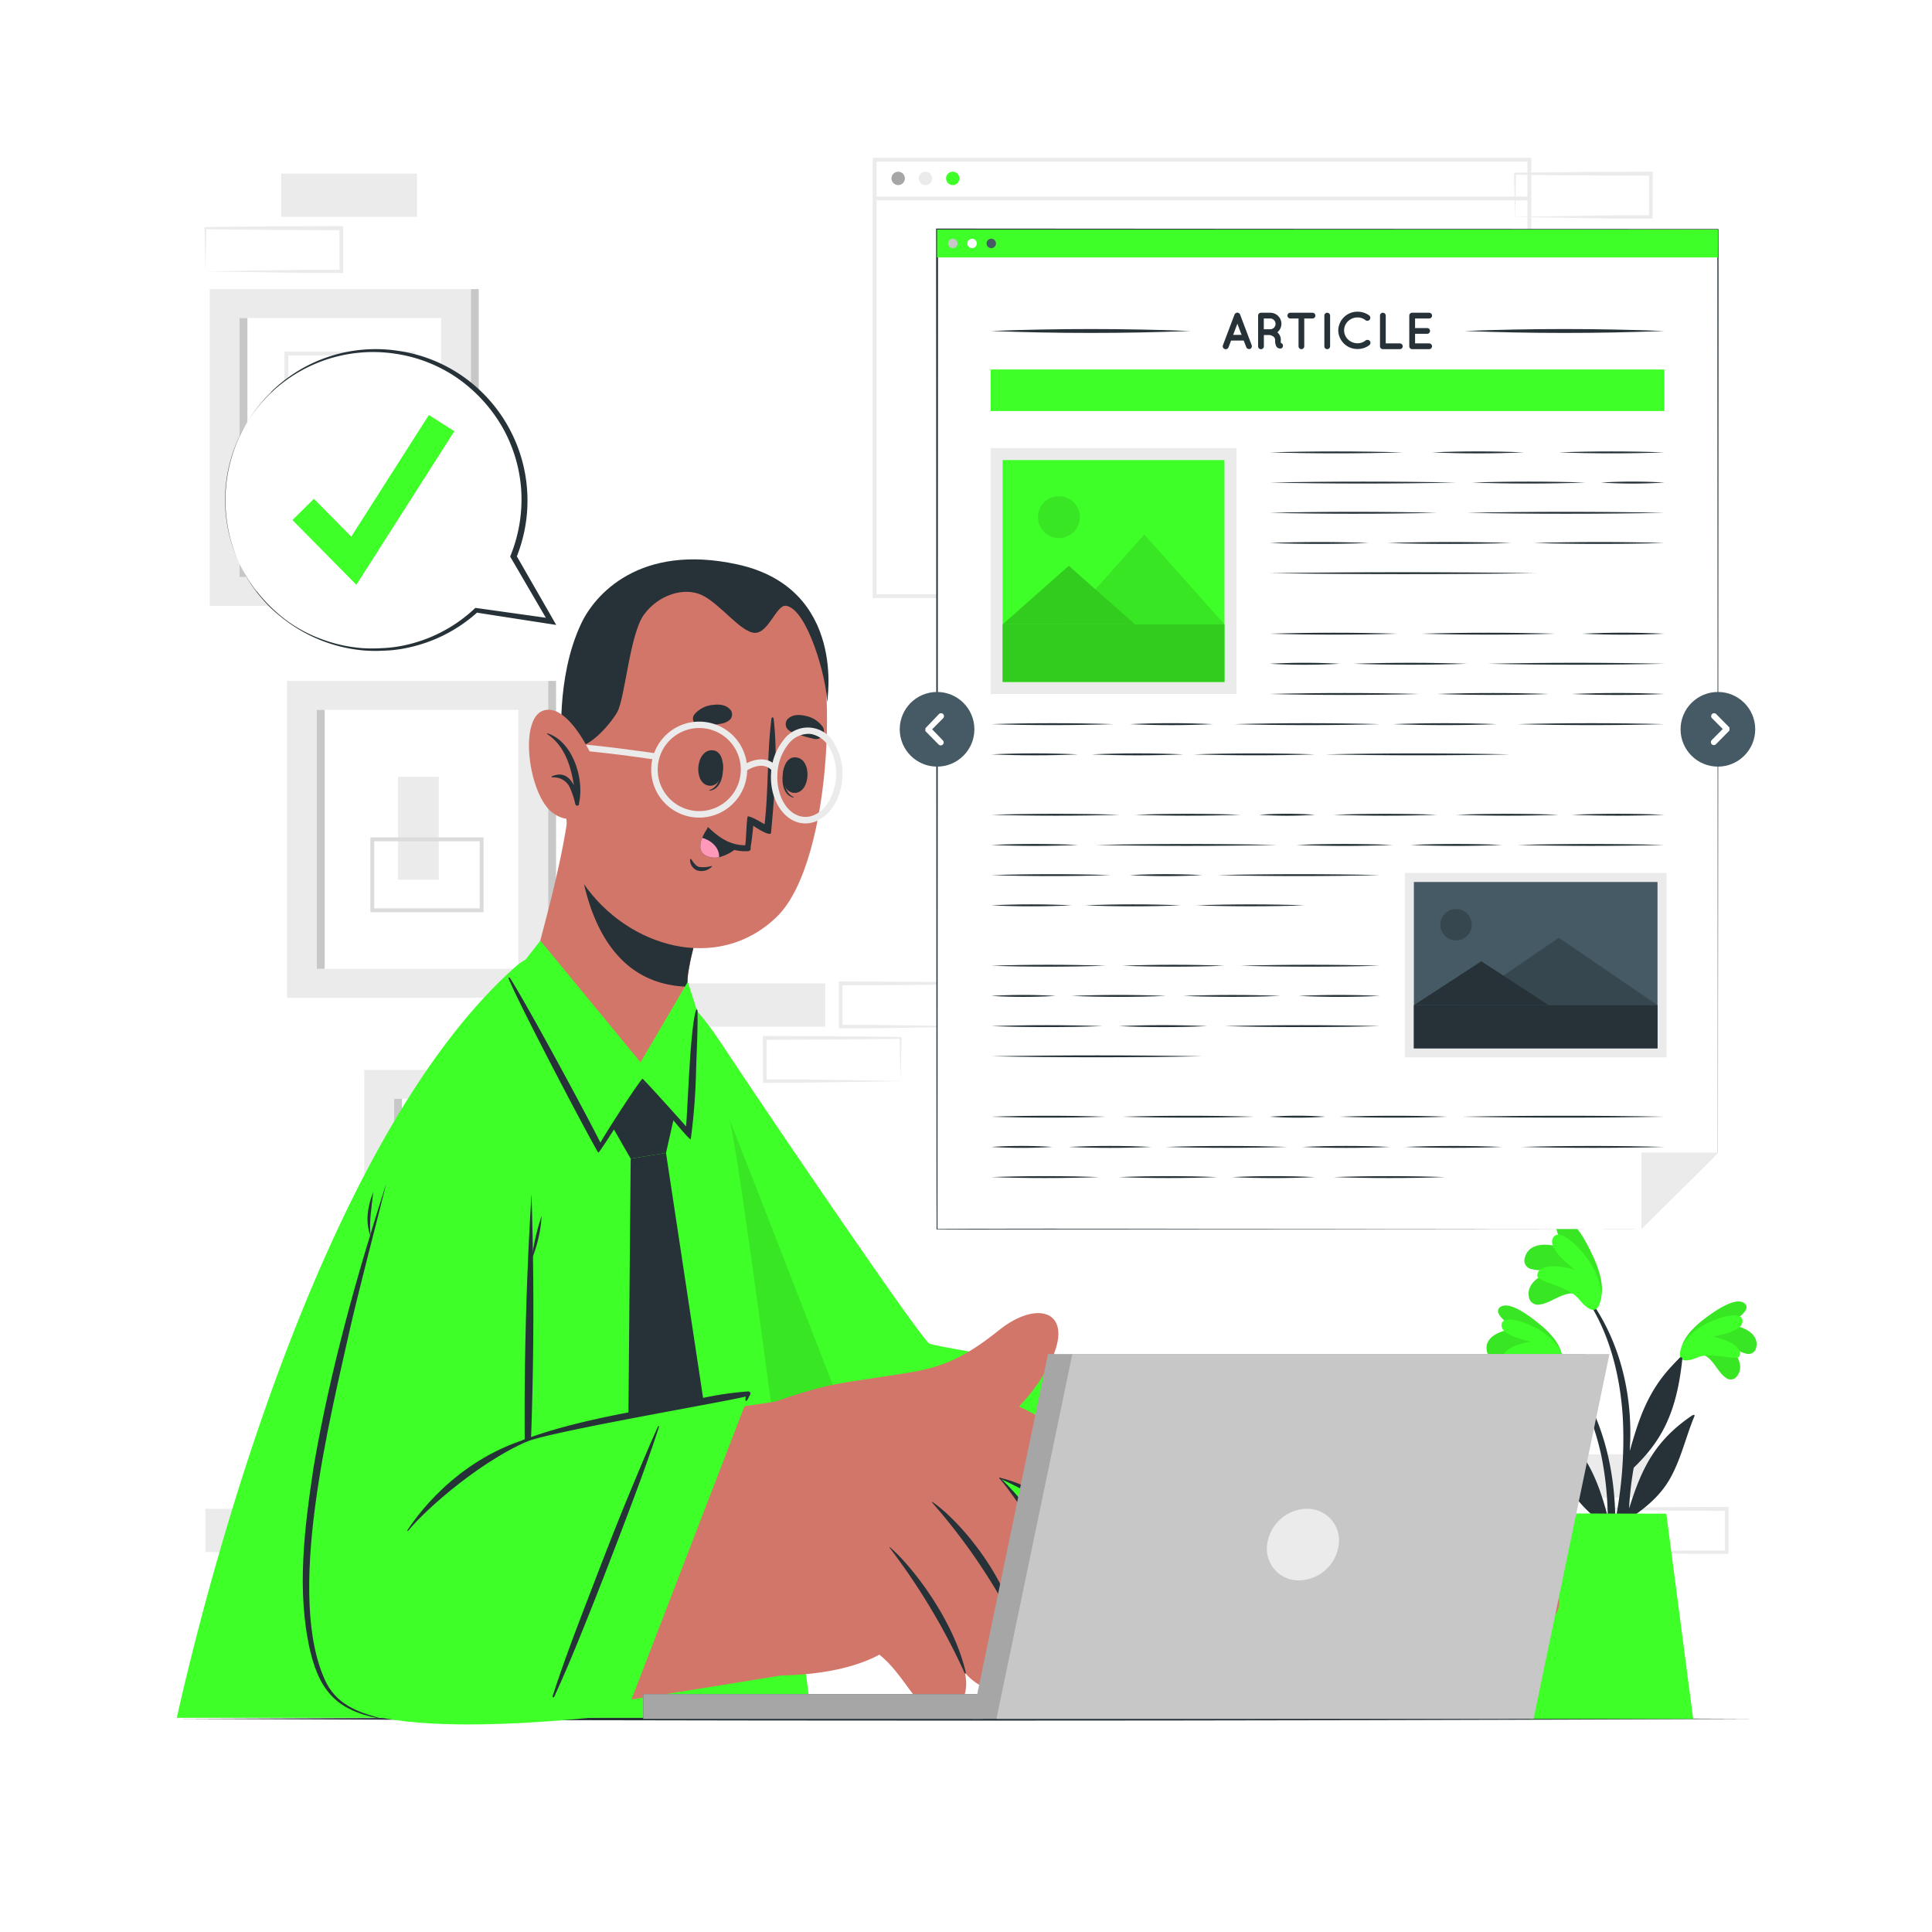<svg class="animated" id="freepik_stories-online-article" xmlns="http://www.w3.org/2000/svg" viewBox="0 0 500 500" version="1.1" xmlns:xlink="http://www.w3.org/1999/xlink" xmlns:svgjs="http://svgjs.com/svgjs"><style>svg#freepik_stories-online-article:not(.animated) .animable {opacity: 0;}svg#freepik_stories-online-article.animated #freepik--Article--inject-62 {animation: 1.6s 1 forwards cubic-bezier(.36,-0.01,.5,1.38) slideUp;animation-delay: 0s;}svg#freepik_stories-online-article.animated #freepik--Character--inject-62 {animation: 1.6s 1 forwards ease-in slideDown;animation-delay: 0s;}svg#freepik_stories-online-article.animated #freepik--speech-bubble--inject-62 {animation: 3s Infinite  linear heartbeat;animation-delay: 0s;}            @keyframes slideUp {                0% {                    opacity: 0;                    transform: translateY(30px);                }                100% {                    opacity: 1;                    transform: inherit;                }            }                    @keyframes slideDown {                0% {                    opacity: 0;                    transform: translateY(-30px);                }                100% {                    opacity: 1;                    transform: translateY(0);                }            }                    @keyframes heartbeat {                0% {                    transform: scale(1);                }                10% {                    transform: scale(1.1);                }                30% {                    transform: scale(1);                }                40% {                    transform: scale(1);                }                50% {                    transform: scale(1.1);                }                60% {                    transform: scale(1);                }                100% {                    transform: scale(1);                }            }        </style><g id="freepik--background-complete--inject-62" class="animable" style="transform-origin: 250.135px 221.485px;"><g id="elc7o2733fbqi"><rect x="392.07" y="376.37" width="35.16" height="11.19" style="fill: rgb(235, 235, 235); transform-origin: 409.65px 381.965px; transform: rotate(180deg);" class="animable"></rect></g><rect x="335.65" y="142.86" width="35.16" height="11.19" style="fill: rgb(235, 235, 235); transform-origin: 353.23px 148.455px;" id="elx8uwfa2pd5i" class="animable"></rect><path d="M411.68,401.67c5.84-.09,20.81-.34,26.45-.41l8.71,0-.46.45,0-11.19.5.5c-5.84,0-20.73-.07-26.37-.15l-8.79-.11.24-.24-.24,11.19Zm0,0-.23-11.19v-.23h.24c4.39-.06,13.2-.16,17.58-.2l17.58-.07h.5v.5l0,11.19v.46h-.45l-8.87,0c-5.6-.06-20.5-.32-26.29-.42Z" style="fill: rgb(235, 235, 235); transform-origin: 429.4px 396.055px;" id="ellklhlnvjy7" class="animable"></path><path d="M252.69,265.69c-5.85.1-20.62.35-26.29.41l-8.86,0h-.46v-.46l0-11.19V254h.51l17.57.07c4.38,0,13.21.13,17.58.19h.25v.23l-.24,11.19Zm0,0-.23-11.19.23.24c-4.38.06-13.19.16-17.58.19l-17.57.07.49-.5,0,11.19-.45-.45,8.71,0c5.57.06,20.68.31,26.44.41Z" style="fill: rgb(235, 235, 235); transform-origin: 235.035px 260.05px;" id="elnuybj1f2v78" class="animable"></path><path d="M233.08,279.8c-5.86.1-20.63.35-26.29.41l-8.87.05h-.45v-.46l-.05-11.19v-.5h.5l17.58.07c4.38,0,13.2.13,17.58.19h.24v.23l-.24,11.19Zm0,0-.24-11.19.24.24c-4.38.06-13.19.15-17.58.19l-17.58.07.5-.5,0,11.19-.46-.45,8.71,0c5.58.06,20.69.31,26.45.41Z" style="fill: rgb(235, 235, 235); transform-origin: 215.37px 274.185px;" id="elhojzxjjx12v" class="animable"></path><rect x="178.39" y="254.5" width="35.16" height="11.19" style="fill: rgb(235, 235, 235); transform-origin: 195.97px 260.095px;" id="elc5ozowpzzbg" class="animable"></rect><g id="el3b21h4gbw2c"><rect x="53.16" y="390.48" width="35.16" height="11.19" style="fill: rgb(235, 235, 235); transform-origin: 70.74px 396.075px; transform: rotate(180deg);" class="animable"></rect></g><g id="elkkip04ifdn"><rect x="72.77" y="44.93" width="35.16" height="11.19" style="fill: rgb(235, 235, 235); transform-origin: 90.35px 50.525px; transform: rotate(180deg);" class="animable"></rect></g><path d="M53.16,70.23c5.84-.1,20.81-.35,26.45-.41l8.71,0-.46.45,0-11.19.5.5c-5.84,0-20.73-.07-26.37-.15l-8.79-.11L53.4,59l-.24,11.19Zm0,0L52.92,59v-.23h.24c4.39-.06,13.19-.16,17.58-.2l17.58-.07h.5V59l0,11.19v.46h-.45l-8.87,0c-5.6-.07-20.51-.32-26.29-.42Z" style="fill: rgb(235, 235, 235); transform-origin: 70.87px 64.575px;" id="elaxtttrdpw78" class="animable"></path><path d="M392.07,56.12c5.84-.1,20.81-.34,26.45-.41l8.71,0-.46.45,0-11.19.5.5-17.58-.07c-4.38,0-13.2-.13-17.58-.19l.24-.24-.24,11.19Zm0,0-.24-11.19V44.7h.24c4.39-.06,13.2-.16,17.58-.2l17.58-.07h.5v.5l-.05,11.19v.46h-.45l-8.87,0c-5.6-.07-20.5-.32-26.29-.42Z" style="fill: rgb(235, 235, 235); transform-origin: 409.78px 50.505px;" id="elhy6jv8jg86m" class="animable"></path><path d="M396.3,154.78H225.86V40.84H396.3Zm-169.44-1H395.3V41.84H226.86Z" style="fill: rgb(235, 235, 235); transform-origin: 311.08px 97.81px;" id="elsit7ba6ijd" class="animable"></path><path d="M234.18,46.17a1.73,1.73,0,1,1-1.73-1.73A1.74,1.74,0,0,1,234.18,46.17Z" style="fill: rgb(166, 166, 166); transform-origin: 232.45px 46.17px;" id="el1zjjq0q9rng" class="animable"></path><path d="M241.24,46.17a1.73,1.73,0,1,1-1.73-1.73A1.74,1.74,0,0,1,241.24,46.17Z" style="fill: rgb(235, 235, 235); transform-origin: 239.51px 46.17px;" id="elrucbyblmd2s" class="animable"></path><path d="M248.3,46.17a1.73,1.73,0,1,1-1.73-1.73A1.73,1.73,0,0,1,248.3,46.17Z" style="fill: rgb(62, 255, 39); transform-origin: 246.57px 46.17px;" id="elr36qgu2705g" class="animable"></path><rect x="226.36" y="50.86" width="169.44" height="1" style="fill: rgb(235, 235, 235); transform-origin: 311.08px 51.36px;" id="elokc1laa9w7" class="animable"></rect><rect x="54.27" y="74.83" width="67.59" height="81.99" style="fill: rgb(235, 235, 235); transform-origin: 88.065px 115.825px;" id="elc1e3y4em3fj" class="animable"></rect><rect x="62" y="82.31" width="52.15" height="67.02" style="fill: rgb(255, 255, 255); transform-origin: 88.075px 115.82px;" id="el6i5ku5p44ui" class="animable"></rect><rect x="62" y="82.31" width="2.03" height="67.02" style="fill: rgb(199, 199, 199); transform-origin: 63.015px 115.82px;" id="el1jjkvmhry8a" class="animable"></rect><rect x="121.87" y="74.83" width="2.03" height="81.99" style="fill: rgb(199, 199, 199); transform-origin: 122.885px 115.825px;" id="elarioxgcgeie" class="animable"></rect><g id="elmrdo3aolici"><rect x="89.24" y="97.81" width="12.3" height="36.63" style="fill: rgb(235, 235, 235); transform-origin: 95.39px 116.125px; transform: rotate(180deg);" class="animable"></rect></g><path d="M107.4,110H73.61v-19H107.4Zm-32.79-1H106.4v-17H74.61Z" style="fill: rgb(235, 235, 235); transform-origin: 90.505px 100.5px;" id="elv6n2mtrel6" class="animable"></path><rect x="94.27" y="276.89" width="67.59" height="81.99" style="fill: rgb(235, 235, 235); transform-origin: 128.065px 317.885px;" id="el85vftfrzv48" class="animable"></rect><rect x="102" y="284.37" width="52.15" height="67.02" style="fill: rgb(255, 255, 255); transform-origin: 128.075px 317.88px;" id="elcjy8z8t1fc" class="animable"></rect><rect x="102" y="284.37" width="2.03" height="67.02" style="fill: rgb(199, 199, 199); transform-origin: 103.015px 317.88px;" id="el02qpvwm3ucci" class="animable"></rect><rect x="161.87" y="276.89" width="2.03" height="81.99" style="fill: rgb(199, 199, 199); transform-origin: 162.885px 317.885px;" id="elpxbd133oues" class="animable"></rect><rect x="119.47" y="299.87" width="12.3" height="36.63" style="fill: rgb(235, 235, 235); transform-origin: 125.62px 318.185px;" id="elo8jtg4gowo" class="animable"></rect><path d="M147.4,312.06H113.61V293.11H147.4Zm-32.79-1H146.4V294.11H114.61Z" style="fill: rgb(235, 235, 235); transform-origin: 130.505px 302.585px;" id="elw93esknv17" class="animable"></path><rect x="74.27" y="176.23" width="67.59" height="81.99" style="fill: rgb(235, 235, 235); transform-origin: 108.065px 217.225px;" id="elwlzcdncpya" class="animable"></rect><rect x="82" y="183.71" width="52.15" height="67.02" style="fill: rgb(255, 255, 255); transform-origin: 108.075px 217.22px;" id="elfr1dquhpe4d" class="animable"></rect><rect x="82" y="183.71" width="2.03" height="67.02" style="fill: rgb(199, 199, 199); transform-origin: 83.015px 217.22px;" id="elwzisxlbpltl" class="animable"></rect><rect x="141.87" y="176.23" width="2.03" height="81.99" style="fill: rgb(199, 199, 199); transform-origin: 142.885px 217.225px;" id="eld801qks4yes" class="animable"></rect><rect x="103.02" y="201.04" width="10.53" height="26.63" style="fill: rgb(235, 235, 235); transform-origin: 108.285px 214.355px;" id="elzimt9rsp6eb" class="animable"></rect><path d="M125.15,236.08H95.85V216.72h29.3Zm-28.3-1h27.3V217.72H96.85Z" style="fill: rgb(219, 219, 219); transform-origin: 110.5px 226.4px;" id="elohis5l8anib" class="animable"></path></g><g id="freepik--Table--inject-62" class="animable" style="transform-origin: 250px 444.836px;"><path d="M45.75,444.84c130.86-.62,277.64-.62,408.5,0-130.86.61-277.64.61-408.5,0Z" style="fill: rgb(38, 50, 56); transform-origin: 250px 444.836px;" id="el9b4ivisuj3h" class="animable"></path></g><g id="freepik--Plant--inject-62" class="animable" style="transform-origin: 419.664px 380.12px;"><path d="M401.86,350.22c15.62,15.29,18.24,38.95,14.95,59.68-.09.47-.81.34-.81-.1,0-4.72.14-9.4.13-14.06-.09-.21-.16-.41-.25-.62-4.07-3-7.82-6.32-10.14-10.91-2.61-5.13-3.64-10.92-5.63-16.27-.19-.52.36-.37.72-.1,9.5,7,12.53,14.55,15.25,24.63a83.63,83.63,0,0,0-1.65-15.7c-2.05-9.56-6.12-19-13-26.14C401.19,350.36,401.59,350,401.86,350.22Z" style="fill: rgb(38, 50, 56); transform-origin: 409.065px 380.174px;" id="elos60dllkfjs" class="animable"></path><path d="M398.92,352c-2.69.09-4.37,4.39-6.46,5.64a2,2,0,0,1-3-.46c-2.08-2.9.77-6.48,3.45-8.47-1.92.78-3.5,2.17-5.57,2.56a1.93,1.93,0,0,1-2.51-1.51c-.91-3.95,4-5.7,7.44-5.79-1.65-1.14-6.37-4.25-3.86-5.79s8.08,2.92,9.89,4.39c2.66,2.15,5.82,5.37,5.94,8.74C404.43,355.25,401,352.83,398.92,352Z" style="fill: rgb(62, 255, 39); transform-origin: 394.484px 347.992px;" id="elkzxq1z9oqi" class="animable"></path><g id="elf89pa0m1jme"><path d="M398.92,352c-2.69.09-4.37,4.39-6.46,5.64a2,2,0,0,1-3-.46c-2.08-2.9.77-6.48,3.45-8.47-1.92.78-3.5,2.17-5.57,2.56a1.93,1.93,0,0,1-2.51-1.51c-.91-3.95,4-5.7,7.44-5.79-1.65-1.14-6.37-4.25-3.86-5.79s8.08,2.92,9.89,4.39c2.66,2.15,5.82,5.37,5.94,8.74C404.43,355.25,401,352.83,398.92,352Z" style="opacity: 0.1; transform-origin: 394.484px 347.992px;" class="animable"></path></g><path d="M399.7,352.66c-3.44-1.56-10,.69-10.6-.61-1.14-2.65,4.14-4.46,7-4.81-2.63-.71-7.65-1.85-7.5-4.37.19-3.09,7.71-.44,11.52,2.48,4.79,3.68,4.76,7.22,4,7.93C403,354.26,400.27,352.92,399.7,352.66Z" style="fill: rgb(62, 255, 39); transform-origin: 396.547px 347.561px;" id="ele39om1imaai" class="animable"></path><path d="M437.43,348.71c-16.19,14.68-19.71,38.23-17.21,59.06.07.47.8.37.82-.07.18-4.71.21-9.39.41-14.05l.26-.61c4.19-2.81,8.06-6,10.56-10.51,2.8-5,4.05-10.78,6.24-16,.21-.51-.34-.38-.71-.13-9.76,6.64-13.08,14.06-16.19,24a84.53,84.53,0,0,1,2.25-15.62c2.42-9.48,6.84-18.79,14-25.63A.29.29,0,0,0,437.43,348.71Z" style="fill: rgb(38, 50, 56); transform-origin: 429.024px 378.351px;" id="elnv5xzq7hscd" class="animable"></path><path d="M440.3,350.6c2.68.19,4.2,4.55,6.25,5.88a2,2,0,0,0,3-.35c2.18-2.82-.53-6.5-3.13-8.6,1.89.86,3.42,2.31,5.47,2.78a2,2,0,0,0,2.57-1.41c1.06-3.92-3.82-5.86-7.22-6.07,1.69-1.08,6.53-4,4.08-5.64s-8.19,2.6-10.05,4c-2.74,2.05-6,5.15-6.27,8.52C434.67,353.63,438.2,351.34,440.3,350.6Z" style="fill: rgb(62, 255, 39); transform-origin: 444.793px 346.911px;" id="elwfa1ofi658m" class="animable"></path><g id="elhrpdpow11t6"><path d="M440.3,350.6c2.68.19,4.2,4.55,6.25,5.88a2,2,0,0,0,3-.35c2.18-2.82-.53-6.5-3.13-8.6,1.89.86,3.42,2.31,5.47,2.78a2,2,0,0,0,2.57-1.41c1.06-3.92-3.82-5.86-7.22-6.07,1.69-1.08,6.53-4,4.08-5.64s-8.19,2.6-10.05,4c-2.74,2.05-6,5.15-6.27,8.52C434.67,353.63,438.2,351.34,440.3,350.6Z" style="opacity: 0.1; transform-origin: 444.793px 346.911px;" class="animable"></path></g><path d="M439.5,351.23c3.49-1.43,10,1.07,10.61-.21,1.24-2.6-4-4.62-6.79-5.08,2.64-.61,7.71-1.55,7.65-4.08-.07-3.09-7.69-.72-11.6,2.05-4.93,3.49-5,7-4.27,7.77C436.15,352.7,438.92,351.47,439.5,351.23Z" style="fill: rgb(62, 255, 39); transform-origin: 442.867px 346.241px;" id="elm6rbrtibiif" class="animable"></path><path d="M420.88,387.5a159.81,159.81,0,0,1-5,23.22.58.58,0,0,1-1.13-.23c1.06-7.15,3-14.18,4.06-21.33A107.91,107.91,0,0,0,420,367.25c-.68-12.06-4-24.89-11.83-34.33-.17-.22.19-.54.37-.33,15.76,18.37,13.25,40.89,13.24,42.91,2.23-7.6,4.53-16.32,13-24.06.37-.34.65-.18.59.39-1.51,14.1-5.43,21.47-13.61,29Q421.41,384.2,420.88,387.5Z" style="fill: rgb(38, 50, 56); transform-origin: 421.752px 371.823px;" id="el1ml6f66whit" class="animable"></path><path d="M408.06,335c-2.84-1.26-6.75,2.35-9.55,2.59a2.32,2.32,0,0,1-2.84-2c-.7-4,4.06-6.32,7.84-7-2.38-.14-4.73.49-7.07-.14a2.24,2.24,0,0,1-1.85-2.83c1.05-4.55,7.07-3.88,10.64-2.26-1.13-2-4.47-7.62-1.09-7.95s6.92,7.09,8.05,9.53c1.68,3.57,3.34,8.51,1.77,12.06C412.14,341.18,409.79,336.93,408.06,335Z" style="fill: rgb(62, 255, 39); transform-origin: 404.547px 327.088px;" id="elbrf19y195u" class="animable"></path><g id="eldngvmznv1bj"><path d="M408.06,335c-2.84-1.26-6.75,2.35-9.55,2.59a2.32,2.32,0,0,1-2.84-2c-.7-4,4.06-6.32,7.84-7-2.38-.14-4.73.49-7.07-.14a2.24,2.24,0,0,1-1.85-2.83c1.05-4.55,7.07-3.88,10.64-2.26-1.13-2-4.47-7.62-1.09-7.95s6.92,7.09,8.05,9.53c1.68,3.57,3.34,8.51,1.77,12.06C412.14,341.18,409.79,336.93,408.06,335Z" style="opacity: 0.1; transform-origin: 404.547px 327.088px;" class="animable"></path></g><path d="M408.53,336.11c-2.78-3.35-10.76-4.34-10.69-6,.16-3.32,6.54-2.55,9.67-1.48-2.36-2.06-7-5.76-5.57-8.3,1.75-3.11,8.21,3.43,10.69,8.37,3.13,6.23,1.31,9.89.13,10.23C411.14,339.42,409,336.67,408.53,336.11Z" style="fill: rgb(62, 255, 39); transform-origin: 406.104px 329.256px;" id="el9y7g3be7hoj" class="animable"></path><path d="M431.24,391.74l6.95,53.1H395.91c.87-4.71,8.74-53.16,8.74-53.16Z" style="fill: rgb(62, 255, 39); transform-origin: 417.05px 418.26px;" id="eltzoh6s1yl4d" class="animable"></path></g><g id="freepik--Article--inject-62" class="animable" style="transform-origin: 343.55px 188.675px;"><polygon points="424.8 318.08 242.51 318.08 242.51 59.41 444.59 59.41 444.59 298.27 424.8 318.08" style="fill: rgb(255, 255, 255); transform-origin: 343.55px 188.745px;" id="elidm03xo4rl" class="animable"></polygon><path d="M424.8,318.08c-.09,0-182.31.08-182.4.11s-.09-258.73-.14-258.78v-.25h.25c.1,0,202.12.14,202.22.11s-.18,239-.13,239-19.8,19.8-19.8,19.81Zm0,0,19.77-19.81-.12-238.86c.88.3-202.13.18-201.94.25l.25-.25-.14,258.67c-.68-.26,182.33.07,182.18,0Z" style="fill: rgb(38, 50, 56); transform-origin: 343.506px 188.675px;" id="elhniue91p6h8" class="animable"></path><rect x="242.51" y="59.41" width="202.08" height="7.21" style="fill: rgb(62, 255, 39); transform-origin: 343.55px 63.015px;" id="elikn3gvadyj" class="animable"></rect><path d="M247.81,63a1.22,1.22,0,1,1-1.22-1.22A1.22,1.22,0,0,1,247.81,63Z" style="fill: rgb(199, 199, 199); transform-origin: 246.59px 63px;" id="elf4ljda1hxi" class="animable"></path><path d="M252.78,63a1.22,1.22,0,1,1-1.22-1.22A1.21,1.21,0,0,1,252.78,63Z" style="fill: rgb(255, 255, 255); transform-origin: 251.56px 63px;" id="elthqwmuw05dn" class="animable"></path><path d="M257.76,63a1.22,1.22,0,1,1-1.22-1.22A1.22,1.22,0,0,1,257.76,63Z" style="fill: rgb(69, 90, 100); transform-origin: 256.54px 63px;" id="elhgzlkd2hudg" class="animable"></path><path d="M321.87,88.14H318.6l-.66,1.75a.78.78,0,0,1-1,.43.76.76,0,0,1-.44-1l3-7.93a.78.78,0,0,1,.72-.47.75.75,0,0,1,.71.47l3,7.93a.77.77,0,0,1-.45,1,.62.62,0,0,1-.25,0,.72.72,0,0,1-.69-.47Zm-.55-1.48-1.09-2.89-1.09,2.89Z" style="fill: rgb(38, 50, 56); transform-origin: 320.213px 85.646px;" id="el0fyhv2heqvn6" class="animable"></path><path d="M332,89.25a.75.75,0,0,1-.47.94,1.34,1.34,0,0,1-.3,0h0a1,1,0,0,1-.53-.15,1.39,1.39,0,0,1-.43-.47A3.62,3.62,0,0,1,330,88a1.1,1.1,0,0,0-.16-.57,1.21,1.21,0,0,0-.41-.4,2.86,2.86,0,0,0-.75-.32h-1.59v2.92a.74.74,0,0,1-.75.74.73.73,0,0,1-.74-.74V81.68a.73.73,0,0,1,.74-.74h2.41a2.88,2.88,0,0,1,2.88,2.89A2.84,2.84,0,0,1,330.56,86a2.25,2.25,0,0,1,.47.5,2.55,2.55,0,0,1,.45,1.45,3,3,0,0,0,0,.8A.74.74,0,0,1,332,89.25Zm-1.89-5.42a1.38,1.38,0,0,0-1.38-1.4h-1.66v2.78h1.66A1.38,1.38,0,0,0,330.11,83.83Z" style="fill: rgb(38, 50, 56); transform-origin: 328.818px 85.655px;" id="el7bhasn69d6n" class="animable"></path><path d="M339.68,82.43h-2.14v7.19a.74.74,0,1,1-1.48,0V82.43h-2.13a.75.75,0,0,1-.74-.75.73.73,0,0,1,.74-.74h5.75a.74.74,0,0,1,.74.74A.76.76,0,0,1,339.68,82.43Z" style="fill: rgb(38, 50, 56); transform-origin: 336.805px 85.65px;" id="elbpohns035z" class="animable"></path><path d="M342.74,81.68a.73.73,0,0,1,.74-.74.75.75,0,0,1,.75.74v7.94a.75.75,0,0,1-.75.74.73.73,0,0,1-.74-.74Z" style="fill: rgb(38, 50, 56); transform-origin: 343.485px 85.65px;" id="elqs154eej1zs" class="animable"></path><path d="M346.34,85.52a4.93,4.93,0,0,1,4.94-4.85,5,5,0,0,1,3.11,1,.78.78,0,0,1-.95,1.23,3.32,3.32,0,0,0-2.16-.75,3.6,3.6,0,0,0-2.43,1,3.35,3.35,0,0,0-1,2.35,3.29,3.29,0,0,0,1,2.34,3.6,3.6,0,0,0,2.43,1,3.39,3.39,0,0,0,2.16-.74.81.81,0,0,1,1.08.15.79.79,0,0,1-.13,1.07,5,5,0,0,1-3.11,1A4.91,4.91,0,0,1,346.34,85.52Z" style="fill: rgb(38, 50, 56); transform-origin: 350.506px 85.495px;" id="ell4h9o67ob" class="animable"></path><path d="M357.14,89.62V81.68a.74.74,0,0,1,.74-.74.75.75,0,0,1,.75.74v7.19h3.65a.76.76,0,0,1,.74.75.75.75,0,0,1-.74.74h-4.4A.73.73,0,0,1,357.14,89.62Z" style="fill: rgb(38, 50, 56); transform-origin: 360.08px 85.65px;" id="elzxhcs2svph8" class="animable"></path><path d="M364.72,89.62V81.68a.73.73,0,0,1,.74-.74h4.41a.74.74,0,0,1,.74.74.75.75,0,0,1-.74.75h-3.65V84.9h3.13a.75.75,0,0,1,.74.74.74.74,0,0,1-.74.75h-3.13v2.48h3.65a.76.76,0,0,1,.74.75.75.75,0,0,1-.74.74H365.5s0,0,0,0h0A.74.74,0,0,1,364.72,89.62Z" style="fill: rgb(38, 50, 56); transform-origin: 367.665px 85.65px;" id="elkx3tmum23j" class="animable"></path><path d="M379,85.66c17.2-.67,34.52-.67,51.71,0-17.19.67-34.51.67-51.71,0Z" style="fill: rgb(38, 50, 56); transform-origin: 404.855px 85.66px;" id="el7yq56j2vnev" class="animable"></path><path d="M256.37,85.66c17.19-.67,34.51-.67,51.71,0-17.2.67-34.52.67-51.71,0Z" style="fill: rgb(38, 50, 56); transform-origin: 282.225px 85.66px;" id="elim0x0yljswo" class="animable"></path><rect x="256.37" y="95.63" width="174.37" height="10.75" style="fill: rgb(62, 255, 39); transform-origin: 343.555px 101.005px;" id="elo4e7kpx9rpd" class="animable"></rect><path d="M403.41,117.08c8.81-.33,18.51-.33,27.32,0-8.81.33-18.51.33-27.32,0Z" style="fill: rgb(38, 50, 56); transform-origin: 417.07px 117.08px;" id="eltzozey0irzg" class="animable"></path><path d="M370.61,117.08q11.86-.51,23.74,0-11.87.51-23.74,0Z" style="fill: rgb(38, 50, 56); transform-origin: 382.48px 117.08px;" id="elvjqf23kq5qk" class="animable"></path><path d="M328.59,117.08c11.11-.33,23.33-.33,34.43,0-11.1.33-23.32.33-34.43,0Z" style="fill: rgb(38, 50, 56); transform-origin: 345.805px 117.08px;" id="el0j18v6olts7" class="animable"></path><path d="M414.33,124.89a133.94,133.94,0,0,1,16.4,0,132,132,0,0,1-16.4,0Z" style="fill: rgb(38, 50, 56); transform-origin: 422.53px 124.892px;" id="eli5maovhgin" class="animable"></path><path d="M380.89,124.89c9.5-.32,20-.33,29.45,0-9.49.33-19.95.33-29.45,0Z" style="fill: rgb(38, 50, 56); transform-origin: 395.615px 124.892px;" id="el5o6w076y7p9" class="animable"></path><path d="M328.59,124.89c15.56-.32,32.68-.33,48.24,0-15.56.33-32.68.33-48.24,0Z" style="fill: rgb(38, 50, 56); transform-origin: 352.71px 124.892px;" id="elwo3kl6o8pyo" class="animable"></path><path d="M379.66,132.71c16.48-.33,34.6-.33,51.07,0-16.47.33-34.59.33-51.07,0Z" style="fill: rgb(38, 50, 56); transform-origin: 405.195px 132.71px;" id="elodolf4623lf" class="animable"></path><path d="M328.59,132.71c14-.33,29.37-.33,43.35,0-14,.33-29.37.33-43.35,0Z" style="fill: rgb(38, 50, 56); transform-origin: 350.265px 132.71px;" id="elexikqm1jc3h" class="animable"></path><path d="M396.93,140.52c10.9-.32,22.9-.33,33.8,0-10.9.33-22.9.33-33.8,0Z" style="fill: rgb(38, 50, 56); transform-origin: 413.83px 140.522px;" id="elk1fxlzqenih" class="animable"></path><path d="M359.13,140.52c10.33-.32,21.71-.33,32,0-10.33.33-21.71.33-32,0Z" style="fill: rgb(38, 50, 56); transform-origin: 375.13px 140.522px;" id="elbu6sicxfm8d" class="animable"></path><path d="M328.59,140.52c8.28-.32,17.39-.33,25.67,0-8.28.33-17.39.33-25.67,0Z" style="fill: rgb(38, 50, 56); transform-origin: 341.425px 140.522px;" id="eltrlosr8kl0m" class="animable"></path><path d="M328.59,148.34c22.21-.33,46.64-.33,68.85,0-22.21.33-46.64.32-68.85,0Z" style="fill: rgb(38, 50, 56); transform-origin: 363.015px 148.338px;" id="elqlenpqq2sf" class="animable"></path><path d="M409.46,164q10.64-.51,21.27,0-10.64.51-21.27,0Z" style="fill: rgb(38, 50, 56); transform-origin: 420.095px 164px;" id="elt8np85rggki" class="animable"></path><path d="M367.89,164c11.15-.33,23.43-.33,34.58,0-11.15.33-23.43.32-34.58,0Z" style="fill: rgb(38, 50, 56); transform-origin: 385.18px 163.998px;" id="el22eo26hquj3" class="animable"></path><path d="M328.59,164c10.68-.33,22.42-.33,33.09,0-10.67.33-22.41.32-33.09,0Z" style="fill: rgb(38, 50, 56); transform-origin: 345.135px 163.998px;" id="elutafp8k4o5s" class="animable"></path><path d="M385.18,171.78c14.7-.33,30.86-.33,45.55,0-14.69.33-30.85.33-45.55,0Z" style="fill: rgb(38, 50, 56); transform-origin: 407.955px 171.78px;" id="elvjr70ah1eo" class="animable"></path><path d="M350.26,171.78c9.49-.33,19.92-.33,29.4,0-9.48.33-19.91.33-29.4,0Z" style="fill: rgb(38, 50, 56); transform-origin: 364.96px 171.78px;" id="elnoie95t947l" class="animable"></path><path d="M328.59,171.78a163.66,163.66,0,0,1,18.13,0,161.25,161.25,0,0,1-18.13,0Z" style="fill: rgb(38, 50, 56); transform-origin: 337.655px 171.782px;" id="ellc2twagkpge" class="animable"></path><path d="M406.8,179.6q12-.51,23.93,0-12,.51-23.93,0Z" style="fill: rgb(38, 50, 56); transform-origin: 418.765px 179.6px;" id="el6t6teume4s5" class="animable"></path><path d="M371.94,179.6c9.31-.33,19.56-.33,28.87,0-9.31.33-19.56.32-28.87,0Z" style="fill: rgb(38, 50, 56); transform-origin: 386.375px 179.598px;" id="elr70p52c3ggk" class="animable"></path><path d="M328.59,179.6c12.5-.33,26.25-.33,38.75,0-12.5.33-26.25.32-38.75,0Z" style="fill: rgb(38, 50, 56); transform-origin: 347.965px 179.598px;" id="elw8c8imti0db" class="animable"></path><path d="M392.72,187.41c12.26-.33,25.75-.33,38,0-12.26.33-25.75.33-38,0Z" style="fill: rgb(38, 50, 56); transform-origin: 411.72px 187.41px;" id="elwbi82xcn6y" class="animable"></path><path d="M360.46,187.41c8.69-.33,18.25-.33,26.94,0-8.69.33-18.25.33-26.94,0Z" style="fill: rgb(38, 50, 56); transform-origin: 373.93px 187.41px;" id="elamn8drr5l7" class="animable"></path><path d="M319.45,187.41c12.16-.33,25.53-.33,37.69,0-12.16.33-25.53.33-37.69,0Z" style="fill: rgb(38, 50, 56); transform-origin: 338.295px 187.41px;" id="elep9kebw27o9" class="animable"></path><path d="M292.4,187.41q10.75-.51,21.51,0-10.76.51-21.51,0Z" style="fill: rgb(38, 50, 56); transform-origin: 303.155px 187.41px;" id="elhndlmgay7jb" class="animable"></path><path d="M256.54,187.41c10.21-.33,21.44-.33,31.65,0-10.21.33-21.44.33-31.65,0Z" style="fill: rgb(38, 50, 56); transform-origin: 272.365px 187.41px;" id="eluhmie2lldq" class="animable"></path><path d="M343,195.23c15.41-.33,32.36-.33,47.77,0-15.41.33-32.36.32-47.77,0Z" style="fill: rgb(38, 50, 56); transform-origin: 366.885px 195.228px;" id="elr65ho6lifs" class="animable"></path><path d="M308.92,195.23c10.12-.33,21.25-.33,31.37,0-10.12.33-21.25.32-31.37,0Z" style="fill: rgb(38, 50, 56); transform-origin: 324.605px 195.228px;" id="elijesozks5r" class="animable"></path><path d="M282.54,195.23q11.85-.51,23.72,0-11.86.5-23.72,0Z" style="fill: rgb(38, 50, 56); transform-origin: 294.4px 195.228px;" id="elf92am9jgoup" class="animable"></path><path d="M256.54,195.23q11.22-.51,22.45,0-11.22.5-22.45,0Z" style="fill: rgb(38, 50, 56); transform-origin: 267.765px 195.228px;" id="elu1y4yk0t69" class="animable"></path><path d="M406.8,210.86q12-.51,23.93,0-12,.49-23.93,0Z" style="fill: rgb(38, 50, 56); transform-origin: 418.765px 210.855px;" id="elu8856er6i8e" class="animable"></path><path d="M376.83,210.86c8.57-.33,18-.33,26.58,0-8.57.33-18,.32-26.58,0Z" style="fill: rgb(38, 50, 56); transform-origin: 390.12px 210.858px;" id="el8i92pfzc4mh" class="animable"></path><path d="M345.14,210.86c8.64-.33,18.15-.33,26.8,0-8.65.33-18.16.32-26.8,0Z" style="fill: rgb(38, 50, 56); transform-origin: 358.54px 210.858px;" id="elko3ydpamksg" class="animable"></path><path d="M325.88,210.86a99,99,0,0,1,14.41,0,101.92,101.92,0,0,1-14.41,0Z" style="fill: rgb(38, 50, 56); transform-origin: 333.085px 210.856px;" id="el6sxscvncn6q" class="animable"></path><path d="M293.74,210.86c8.81-.33,18.51-.33,27.32,0-8.81.33-18.51.32-27.32,0Z" style="fill: rgb(38, 50, 56); transform-origin: 307.4px 210.858px;" id="elp40ug6cxuws" class="animable"></path><path d="M256.54,210.86c10.73-.33,22.53-.33,33.26,0-10.73.33-22.53.32-33.26,0Z" style="fill: rgb(38, 50, 56); transform-origin: 273.17px 210.858px;" id="ellsapg5fmr4l" class="animable"></path><path d="M392.72,218.67c12.26-.33,25.75-.33,38,0-12.26.33-25.75.33-38,0Z" style="fill: rgb(38, 50, 56); transform-origin: 411.72px 218.67px;" id="el3umk2odt535" class="animable"></path><path d="M365,218.67q11.9-.51,23.77,0-11.88.51-23.77,0Z" style="fill: rgb(38, 50, 56); transform-origin: 376.885px 218.67px;" id="elv2q0530emv" class="animable"></path><path d="M335.52,218.67q12.48-.51,24.94,0-12.46.51-24.94,0Z" style="fill: rgb(38, 50, 56); transform-origin: 347.99px 218.67px;" id="elkm4qv0mbgzi" class="animable"></path><path d="M283.65,218.67c15.12-.33,31.76-.33,46.88,0-15.12.33-31.76.33-46.88,0Z" style="fill: rgb(38, 50, 56); transform-origin: 307.09px 218.67px;" id="eleyworjtpf1q" class="animable"></path><path d="M256.54,218.67q11.22-.51,22.45,0-11.22.51-22.45,0Z" style="fill: rgb(38, 50, 56); transform-origin: 267.765px 218.67px;" id="eld4lty9evm8f" class="animable"></path><path d="M315.07,226.48c13.57-.32,28.5-.33,42.07,0-13.57.33-28.5.33-42.07,0Z" style="fill: rgb(38, 50, 56); transform-origin: 336.105px 226.482px;" id="elckxncqf15io" class="animable"></path><path d="M292.4,226.48a176.36,176.36,0,0,1,18.68,0,171.18,171.18,0,0,1-18.68,0Z" style="fill: rgb(38, 50, 56); transform-origin: 301.74px 226.484px;" id="elo2v4ggojnak" class="animable"></path><path d="M256.54,226.48c10-.32,21-.33,30.93,0-10,.33-21,.33-30.93,0Z" style="fill: rgb(38, 50, 56); transform-origin: 272.005px 226.482px;" id="eldoi0ezv58ir" class="animable"></path><path d="M309.58,234.3c9.06-.33,19-.33,28.08,0-9.06.33-19,.33-28.08,0Z" style="fill: rgb(38, 50, 56); transform-origin: 323.62px 234.3px;" id="elqzbdw4pb86" class="animable"></path><path d="M280.82,234.3q12.39-.51,24.77,0-12.37.51-24.77,0Z" style="fill: rgb(38, 50, 56); transform-origin: 293.205px 234.3px;" id="el9w25s5yhpsb" class="animable"></path><path d="M256.54,234.3q10.4-.51,20.79,0-10.4.51-20.79,0Z" style="fill: rgb(38, 50, 56); transform-origin: 266.935px 234.3px;" id="eltsfm8n53f28" class="animable"></path><path d="M321.06,249.93c11.63-.33,24.44-.33,36.08,0-11.64.33-24.45.33-36.08,0Z" style="fill: rgb(38, 50, 56); transform-origin: 339.1px 249.93px;" id="elm1f6dgsl5y" class="animable"></path><path d="M290.46,249.93c8.53-.33,17.91-.33,26.43,0-8.52.33-17.9.33-26.43,0Z" style="fill: rgb(38, 50, 56); transform-origin: 303.675px 249.93px;" id="elnd4r3736gac" class="animable"></path><path d="M256.54,249.93c9.55-.33,20-.33,29.6,0-9.55.33-20.05.33-29.6,0Z" style="fill: rgb(38, 50, 56); transform-origin: 271.34px 249.93px;" id="el0r3d1wptizl" class="animable"></path><path d="M336.1,257.74q10.53-.5,21,0-10.51.51-21,0Z" style="fill: rgb(38, 50, 56); transform-origin: 346.6px 257.742px;" id="elf2m33ynuit" class="animable"></path><path d="M306.26,257.74c8.09-.32,17-.33,25.11,0-8.1.33-17,.33-25.11,0Z" style="fill: rgb(38, 50, 56); transform-origin: 318.815px 257.742px;" id="elfnrxhkirzd" class="animable"></path><path d="M277.33,257.74q12.19-.5,24.41,0-12.21.51-24.41,0Z" style="fill: rgb(38, 50, 56); transform-origin: 289.535px 257.742px;" id="el47o1477q4n1" class="animable"></path><path d="M256.54,257.74a137.72,137.72,0,0,1,16.63,0,135.69,135.69,0,0,1-16.63,0Z" style="fill: rgb(38, 50, 56); transform-origin: 264.855px 257.742px;" id="el39ejai6hraa" class="animable"></path><path d="M316.89,265.56c13-.33,27.27-.33,40.25,0-13,.33-27.27.33-40.25,0Z" style="fill: rgb(38, 50, 56); transform-origin: 337.015px 265.56px;" id="elyrcqc5ggdbi" class="animable"></path><path d="M289.53,265.56q11.45-.51,22.88,0-11.43.51-22.88,0Z" style="fill: rgb(38, 50, 56); transform-origin: 300.97px 265.56px;" id="ely241ggmorbe" class="animable"></path><path d="M256.54,265.56c9.28-.33,19.49-.33,28.77,0-9.28.33-19.49.33-28.77,0Z" style="fill: rgb(38, 50, 56); transform-origin: 270.925px 265.56px;" id="elakinh3wgy8a" class="animable"></path><path d="M256.54,273.37c17.59-.32,36.94-.33,54.54,0-17.59.33-36.95.33-54.54,0Z" style="fill: rgb(38, 50, 56); transform-origin: 283.81px 273.372px;" id="el6bcemsom09g" class="animable"></path><path d="M378.42,289c16.88-.32,35.44-.33,52.31,0-16.87.33-35.43.33-52.31,0Z" style="fill: rgb(38, 50, 56); transform-origin: 404.575px 289.002px;" id="el5107eypxqvp" class="animable"></path><path d="M346.72,289c9-.32,18.89-.33,27.88,0-9,.33-18.89.33-27.88,0Z" style="fill: rgb(38, 50, 56); transform-origin: 360.66px 289.002px;" id="elytxjpwkyyb9" class="animable"></path><path d="M328.59,289A101.21,101.21,0,0,1,343,289a99.75,99.75,0,0,1-14.36,0Z" style="fill: rgb(38, 50, 56); transform-origin: 335.795px 289.001px;" id="elduj0nl35oq" class="animable"></path><path d="M290.46,289c11-.32,23.13-.33,34.14,0-11,.33-23.13.33-34.14,0Z" style="fill: rgb(38, 50, 56); transform-origin: 307.53px 289.002px;" id="ellvk57jdsr" class="animable"></path><path d="M256.54,289c9.55-.32,20-.33,29.6,0-9.55.33-20.05.33-29.6,0Z" style="fill: rgb(38, 50, 56); transform-origin: 271.34px 289.002px;" id="ely72ypshvper" class="animable"></path><path d="M393.72,296.82c11.94-.33,25.07-.33,37,0-11.94.33-25.07.32-37,0Z" style="fill: rgb(38, 50, 56); transform-origin: 412.22px 296.818px;" id="el7bi8g3sods8" class="animable"></path><path d="M363.58,296.82c8.11-.33,17-.33,25.15,0-8.11.33-17,.32-25.15,0Z" style="fill: rgb(38, 50, 56); transform-origin: 376.155px 296.818px;" id="el9v0gfl1gdsw" class="animable"></path><path d="M337,296.82q11.39-.51,22.78,0-11.4.51-22.78,0Z" style="fill: rgb(38, 50, 56); transform-origin: 348.39px 296.82px;" id="el8qigsicfwxe" class="animable"></path><path d="M301.74,296.82c10.11-.33,21.24-.33,31.34,0-10.1.33-21.23.32-31.34,0Z" style="fill: rgb(38, 50, 56); transform-origin: 317.41px 296.818px;" id="el5ghwhzojymw" class="animable"></path><path d="M276.61,296.82q10.69-.51,21.39,0-10.69.51-21.39,0Z" style="fill: rgb(38, 50, 56); transform-origin: 287.305px 296.82px;" id="elhmwnc9p73u" class="animable"></path><path d="M256.54,296.82a122.81,122.81,0,0,1,15.82,0,124.64,124.64,0,0,1-15.82,0Z" style="fill: rgb(38, 50, 56); transform-origin: 264.45px 296.818px;" id="elgcc6874dxis" class="animable"></path><path d="M345.14,304.63c9.28-.33,19.51-.33,28.79,0-9.28.33-19.51.33-28.79,0Z" style="fill: rgb(38, 50, 56); transform-origin: 359.535px 304.63px;" id="el282gudavexrh" class="animable"></path><path d="M318.81,304.63q10.74-.5,21.48,0-10.74.51-21.48,0Z" style="fill: rgb(38, 50, 56); transform-origin: 329.55px 304.633px;" id="elew7llxf1ktv" class="animable"></path><path d="M289.53,304.63c8.24-.33,17.31-.33,25.54,0-8.23.33-17.3.33-25.54,0Z" style="fill: rgb(38, 50, 56); transform-origin: 302.3px 304.63px;" id="elu3l3n9lb81b" class="animable"></path><path d="M256.54,304.63c9-.33,18.93-.33,27.94,0-9,.33-18.93.33-27.94,0Z" style="fill: rgb(38, 50, 56); transform-origin: 270.51px 304.63px;" id="elx7kbnmbb92" class="animable"></path><g id="elu2oikmogxpp"><rect x="256.37" y="115.96" width="63.64" height="63.64" style="fill: rgb(235, 235, 235); transform-origin: 288.19px 147.78px; transform: rotate(180deg);" class="animable"></rect></g><g id="elwyqcufmdpbe"><rect x="259.48" y="119.07" width="57.41" height="57.41" style="fill: rgb(62, 255, 39); transform-origin: 288.185px 147.775px; transform: rotate(180deg);" class="animable"></rect></g><g id="elkvifn2dioxq"><path d="M268.73,132.77a5.42,5.42,0,1,0,4.25-4.25A5.42,5.42,0,0,0,268.73,132.77Z" style="opacity: 0.1; transform-origin: 274.044px 133.834px;" class="animable"></path></g><g id="elxv2th0y8dva"><polygon points="275.4 161.58 316.89 161.58 296.15 138.32 275.4 161.58" style="opacity: 0.1; transform-origin: 296.145px 149.95px;" class="animable"></polygon></g><polygon points="259.48 161.58 293.74 161.58 276.61 146.43 259.48 161.58" style="fill: rgb(62, 255, 39); transform-origin: 276.61px 154.005px;" id="elr1r9apcep5r" class="animable"></polygon><g id="elml439hwlc8q"><g style="opacity: 0.2; transform-origin: 276.61px 154.005px;" class="animable"><polygon points="259.48 161.58 293.74 161.58 276.61 146.43 259.48 161.58" id="el2lnzsycfvpe" class="animable" style="transform-origin: 276.61px 154.005px;"></polygon></g></g><rect x="259.48" y="161.58" width="57.41" height="14.9" style="fill: rgb(62, 255, 39); transform-origin: 288.185px 169.03px;" id="elmtcw0jem9t" class="animable"></rect><g id="el8xstp3egwq5"><rect x="259.48" y="161.58" width="57.41" height="14.9" style="opacity: 0.2; transform-origin: 288.185px 169.03px;" class="animable"></rect></g><g id="eljssyjfx1jil"><rect x="363.58" y="225.92" width="67.73" height="47.73" style="fill: rgb(235, 235, 235); transform-origin: 397.445px 249.785px; transform: rotate(180deg);" class="animable"></rect></g><g id="elkerk964pb4r"><rect x="365.91" y="228.26" width="63.05" height="43.05" style="fill: rgb(69, 90, 100); transform-origin: 397.435px 249.785px; transform: rotate(180deg);" class="animable"></rect></g><path d="M372.85,238.53a4.06,4.06,0,1,0,3.19-3.19A4.07,4.07,0,0,0,372.85,238.53Z" style="fill: rgb(55, 71, 79); transform-origin: 376.832px 239.322px;" id="elm74ilrhpe2" class="animable"></path><polygon points="377.85 260.14 428.97 260.14 403.41 242.69 377.85 260.14" style="fill: rgb(55, 71, 79); transform-origin: 403.41px 251.415px;" id="elc5ghbcka1e" class="animable"></polygon><polygon points="365.91 260.14 400.81 260.14 383.36 248.78 365.91 260.14" style="fill: rgb(38, 50, 56); transform-origin: 383.36px 254.46px;" id="elzc9py915wvn" class="animable"></polygon><rect x="365.91" y="260.14" width="63.05" height="11.17" style="fill: rgb(38, 50, 56); transform-origin: 397.435px 265.725px;" id="elzwxssfltax" class="animable"></rect><circle cx="242.51" cy="188.74" r="9.66" style="fill: rgb(69, 90, 100); transform-origin: 242.51px 188.74px;" id="eld1nql0tjtmu" class="animable"></circle><path d="M244,191.61a.76.76,0,0,1-.53,1.3.83.83,0,0,1-.55-.22l-3.37-3.42a.09.09,0,0,1-.06-.07l0,0a.21.21,0,0,1,0-.1.09.09,0,0,1,0-.05s0-.06,0-.07,0-.05,0-.06v-.08s0,0,0-.08,0,0,0-.06v-.08s0,0,0,0,0-.06,0-.09,0,0,0,0a.6.6,0,0,1,.06-.11,0,0,0,0,1,0,0,.25.25,0,0,1,.07-.08L243,184.8a.78.78,0,0,1,1.08,0,.76.76,0,0,1,0,1.08l-2.84,2.86Z" style="fill: rgb(255, 255, 255); transform-origin: 241.895px 188.746px;" id="el906bmufxrf" class="animable"></path><circle cx="444.59" cy="188.74" r="9.66" style="fill: rgb(69, 90, 100); transform-origin: 444.59px 188.74px;" id="elmp61mixlkvs" class="animable"></circle><path d="M443.07,185.88a.76.76,0,0,1,.53-1.3.79.79,0,0,1,.55.22l3.37,3.42s.05,0,.06.07l0,0a.21.21,0,0,1,0,.1.07.07,0,0,1,0,.05s0,.06,0,.07,0,.05,0,.06v.08s0,0,0,.07,0,0,0,.06v.09s0,0,0,.05,0,.06,0,.09,0,0,0,0,0,.08-.06.1,0,0,0,0a.17.17,0,0,1-.07.08l-3.37,3.42a.78.78,0,0,1-1.08,0,.76.76,0,0,1,0-1.08l2.84-2.87Z" style="fill: rgb(255, 255, 255); transform-origin: 445.18px 188.704px;" id="el320jsxnqink" class="animable"></path><polygon points="424.8 318.08 444.61 298.27 424.8 298.27 424.8 318.08" style="fill: rgb(235, 235, 235); transform-origin: 434.705px 308.175px;" id="el6d78y7cjrlr" class="animable"></polygon></g><g id="freepik--Character--inject-62" class="animable" style="transform-origin: 224.633px 295.522px;"><path d="M159.16,277c8.89,50.11,29.47,110.68,39,120.82,12.1,12.83,90.66,35.3,94.83,36,10.34,1.57,38.24-62.78,27.26-64.94-16.72-3.27-76.68-15-80.16-18.94-3.61-4.13-27.83-38-52.57-76.19C170.49,247.32,153.64,245.89,159.16,277Z" style="fill: rgb(211, 118, 106); transform-origin: 240.429px 343.82px;" id="el7bkxw7vp24k" class="animable"></path><path d="M287.39,432.39c1.11.45,16.92,6.69,26.51,8.56,7.16,1.39,27.87,4.85,30.18-2.88,1.59-5.27-10.35-8.73-18.74-11.37-4.42-1.39-10.07-5.38-9.06-8.23,1.77-5,13.16-1.17,20.75,2.37,14.67,6.85,34.56,19.76,42.44,11.92,3-3-1.2-7.5-7.1-11.78,9.38,4.76,19.25,8.48,22.69,5.31,2-1.8,1.87-4,.46-6.44,2.82.65,5.23.25,6.76-1.68,2.61-3.28.8-7.61-2.76-11.89a3.47,3.47,0,0,0,2.46-2c5.27-9.87-27.71-33.85-38.51-35.4-31.78-4.59-64.43-.26-64.43-.26C287.7,379.52,287.36,432.38,287.39,432.39Z" style="fill: rgb(211, 118, 106); transform-origin: 345.452px 404.852px;" id="elko3cyz1vukp" class="animable"></path><path d="M330.55,399.64A52.9,52.9,0,0,1,352,405.75c8.36,4.5,14.14,10.12,21.31,15.66.18.14,0,.44-.22.3-3.42-2.64-17.47-12.42-21.07-14.61a50.51,50.51,0,0,0-21.5-7.34C330.45,399.76,330.47,399.63,330.55,399.64Z" style="fill: rgb(38, 50, 56); transform-origin: 351.93px 410.693px;" id="elp96g6tydera" class="animable"></path><path d="M335.16,385.91c8.38,1.5,17,3,24.89,6.19,8.69,3.49,15.81,9.8,22.8,15.86q6.3,5.46,12.34,11.2c.17.16,0,.46-.22.3q-10.65-9.4-21.86-18.17a66.77,66.77,0,0,0-23.27-11.9c-4.84-1.36-9.77-2.35-14.7-3.33A.08.08,0,0,1,335.16,385.91Z" style="fill: rgb(38, 50, 56); transform-origin: 365.177px 402.708px;" id="elwv3cpu8kt3n" class="animable"></path><path d="M342.85,373.58c8.09.92,15.15,1.69,22.57,5.31,9.82,4.8,19.66,13.48,23.12,16.57,3.82,3.4,7.52,6.93,11.17,10.52.15.14-.1.4-.26.26a266.18,266.18,0,0,0-26.39-21.82,52.91,52.91,0,0,0-14.34-7.59c-5.14-1.68-10.55-2.41-15.87-3.19A0,0,0,0,1,342.85,373.58Z" style="fill: rgb(38, 50, 56); transform-origin: 371.303px 389.93px;" id="eltdhhgr0q8eq" class="animable"></path><path d="M307.37,358.76l-30,80.68s-69-23.51-81.16-38-32.16-86.92-37.38-121.82,12.21-33.17,27.17-10.58,52.3,77.39,54.48,78.65S307.37,358.76,307.37,358.76Z" style="fill: rgb(62, 255, 39); transform-origin: 232.628px 346.041px;" id="elq1krds28qqq" class="animable"></path><path d="M271.3,401.65c3.39-9,6.85-18,9.9-27.12,1.74-5.19,3.5-10.38,5.19-15.58.06-.2-.27-.34-.35-.15-3.76,8.9-7.51,17.84-10.86,26.92s-6.75,18-10,27.1q-2.75,7.74-5,15.63a.1.1,0,0,0,.18.07C264.45,419.74,267.89,410.72,271.3,401.65Z" style="fill: rgb(38, 50, 56); transform-origin: 273.288px 393.635px;" id="eln9izzxepqdd" class="animable"></path><g id="el1lck1o5cici"><path d="M242.62,426.4l-3.05-1.24c-5.73-2.38-11.57-4.91-17.06-7.49-.71-.32-1.41-.65-2.09-1-1.11-.52-2.21-1.06-3.27-1.59-.54-.26-1.06-.54-1.59-.8L215,414l-1.65-.86c-2.17-1.14-4.23-2.27-6.14-3.4-.44-.25-.9-.52-1.33-.79a49.35,49.35,0,0,1-8.35-6.11c-.24-.24-.47-.47-.68-.7s-.43-.46-.62-.68c-12.11-14.45-32.17-86.92-37.39-121.82-.05-.41-.11-.81-.17-1.21a2.28,2.28,0,0,1,0-.26c-.34-2.65-.59-5.92-.75-9.45v0c-.11-17.24,8.17-19.64,17.85-11.58C198.2,312.2,232.14,403,242.62,426.4Z" style="opacity: 0.1; transform-origin: 200.269px 339.553px;" class="animable"></path></g><path d="M210,444.57H45.75c6.94-30.95,35.72-147,86.64-193.47l0,0,1.13-1c7.39-6.56,24.07-5.09,35,.32a7.78,7.78,0,0,1,2,1.71c4.36,4.82,12.28,18.24,16.68,32,0,0,0,0,0,0a73.57,73.57,0,0,1,1.95,7.25c.11.47.22,1,.33,1.67h0c.11.48.2,1,.31,1.61.14.83.29,1.74.46,2.74C194.66,324.06,205.91,411.08,210,444.57Z" style="fill: rgb(62, 255, 39); transform-origin: 127.875px 345.158px;" id="eludg3m90jg3h" class="animable"></path><polygon points="158.57 291.75 166.33 279.93 174.4 289.4 172.36 298.37 163.22 299.86 158.57 291.75" style="fill: rgb(38, 50, 56); transform-origin: 166.485px 289.895px;" id="el5kr5n78u925" class="animable"></polygon><polygon points="163.22 299.86 162.31 403.18 175.69 435.31 187.82 400.54 172.36 298.37 163.22 299.86" style="fill: rgb(38, 50, 56); transform-origin: 175.065px 366.84px;" id="elbfq05h1stde" class="animable"></polygon><path d="M113.94,278.81C88.66,333.89,71.51,425.23,87.17,439.12c17.44,15.46,50.3-49.38,48.88-52.62-1.08-2.45-.29-61.38.9-104.46S120.19,265.19,113.94,278.81Z" style="fill: rgb(211, 118, 106); transform-origin: 109.09px 349.929px;" id="elpokk0sg8hp" class="animable"></path><path d="M136.44,386.42c-.31-6.15,1.56-84.16,1.34-108.53s-9.72-28.49-24.31-.8S77.39,374.51,79.24,413.55c1.78,37.6,19.28,34.94,36.58,11A165.32,165.32,0,0,0,136.44,386.42Z" style="fill: rgb(62, 255, 39); transform-origin: 108.463px 350.079px;" id="elexbl4npx1ud" class="animable"></path><path d="M136.25,396.49q-1.41-43.74,1.3-87.49,1.42,43.74-1.3,87.49Z" style="fill: rgb(38, 50, 56); transform-origin: 136.902px 352.745px;" id="elcoq8x37fjjk" class="animable"></path><path d="M137.6,325.93a57.45,57.45,0,0,1,2.56-11.21,34.65,34.65,0,0,1-2.56,11.21Z" style="fill: rgb(38, 50, 56); transform-origin: 138.88px 320.325px;" id="elrcfkk8snp3h" class="animable"></path><path d="M91.58,439.9c14.25,9.89,44.11,4.48,112-6.52,9.39-1.53,12-72.33,1.87-71.22-12.74,1.4-61.87,9.58-65.38,10.64C110.38,381.67,81.91,433.19,91.58,439.9Z" style="fill: rgb(211, 118, 106); transform-origin: 150.794px 403.617px;" id="el4aaf8flawbv" class="animable"></path><path d="M218.19,358c19.74-3.78,25.39-1.72,40.35-13.75,9.83-7.9,19.09-5,13.86,7-8.54,19.67-33,29.89-42.48,31Z" style="fill: rgb(211, 118, 106); transform-origin: 246.05px 361.039px;" id="el8prgeudbjgm" class="animable"></path><path d="M174.84,374.87s13.22-8.64,33.86-14.75c14.27-4.22,46.35-9.95,78.85,20.34,7.71,7.18,13.6,22.89-3.25,15.73-12-5.09-18-11.93-25.53-13.62,0,0,5.13,20.87-2.37,28.31a193.84,193.84,0,0,1-21,18.05,40,40,0,0,1-3.73-3.62s-6.85,7.83-29.4,8.3Z" style="fill: rgb(211, 118, 106); transform-origin: 235.001px 395.162px;" id="elsb1fqqymjd" class="animable"></path><path d="M223,358.27c7.09,3.25,22,10.39,32.18,20.48,11.29,11.21,30,35.83,21.67,44.09-6.13,6.05-14.11-2.73-14.11-2.73s5.6,11.82-1.13,16.07c-6.13,3.88-11.9-3.28-11.9-3.28s2.16,7.75-4.46,10.35c-8,3.12-11.2-13.63-22-17.45C220.77,425,223,358.27,223,358.27Z" style="fill: rgb(211, 118, 106); transform-origin: 250.501px 400.953px;" id="elw4ybd3secwq" class="animable"></path><path d="M241.31,388.71c6.16,4.15,17.75,17.18,21.48,31.09.09.31-.11.54-.24.27a156.32,156.32,0,0,0-21.35-31.25C241.14,388.75,241.24,388.66,241.31,388.71Z" style="fill: rgb(38, 50, 56); transform-origin: 251.997px 404.442px;" id="ele47iiqrzl5" class="animable"></path><path d="M230.33,400.44c4.95,4.13,16.3,18.09,19.59,32.31.07.32-.13.54-.26.26a168,168,0,0,0-19.44-32.47C230.16,400.47,230.26,400.39,230.33,400.44Z" style="fill: rgb(38, 50, 56); transform-origin: 240.068px 416.781px;" id="el6fnyrmuuyiu" class="animable"></path><path d="M258.77,382.44c6.57,1.58,11,4.54,16.61,8.06a89.06,89.06,0,0,0,8.62,4.87c2.71,1.29,6.71,3.25,9.41.87,1.5-1.32,1.36-3.59.92-5.35a25.84,25.84,0,0,0-3.93-7.19c-.07-.09.07-.2.14-.12a37.48,37.48,0,0,1,4.23,6.37,8.66,8.66,0,0,1,.84,5c-.77,3.63-5,4.31-8,3.48a28.29,28.29,0,0,1-5.23-2.21c-1.62-.82-3.19-1.72-4.74-2.66-3.19-1.92-6.26-4-9.42-6a83.67,83.67,0,0,0-9.55-4.93C258.56,382.6,258.64,382.41,258.77,382.44Z" style="fill: rgb(38, 50, 56); transform-origin: 277.151px 390.592px;" id="el3wkvjxzqroq" class="animable"></path><path d="M273.49,404.55c-1.86-3.61-11.72-18.54-14.85-21.95a.09.09,0,0,1,.13-.13c5.3,4.53,14.06,16.83,16.15,20.81s4.49,9,4.72,13.46c.35,6.77-4.08,8.28-5.72,8.69a8.77,8.77,0,0,1-5.81-.65,17.67,17.67,0,0,1-5.47-4.64c-.08-.09,0-.22.12-.14,2.48,2.55,6.52,5,10.17,4.32a6.16,6.16,0,0,0,4.07-2.47,8,8,0,0,0,.81-5.51C277.24,412.16,275.41,408.26,273.49,404.55Z" style="fill: rgb(38, 50, 56); transform-origin: 269.137px 404.051px;" id="elgd0bf7wawy" class="animable"></path><path d="M193.82,360.94,162,443.51s-60.13,8-73.82-3.18c-9-7.36,17.86-61.13,51.31-68.78Z" style="fill: rgb(62, 255, 39); transform-origin: 140.122px 403.611px;" id="el3bv8b2q74xp" class="animable"></path><path d="M105.45,396c3.7-5.66,14.82-19.81,34.09-24.51.17,0,.27.22.1.28-14,4.89-29.95,19.27-34,24.41C105.55,396.31,105.35,396.13,105.45,396Z" style="fill: rgb(38, 50, 56); transform-origin: 122.575px 383.857px;" id="elaizzmkbs8ec" class="animable"></path><path d="M143,439c3-9.27,6.51-18.36,10-27.45s7-18.19,10.79-27.2c2.13-5.09,4.22-10.19,6.52-15.2a.13.13,0,0,1,.25.08c-3,9.25-6.47,18.37-9.93,27.47s-7,18.2-10.69,27.25c-2.06,5.11-4.22,10.19-6.52,15.2C143.34,439.37,142.9,439.24,143,439Z" style="fill: rgb(38, 50, 56); transform-origin: 156.776px 404.161px;" id="elnk3sw9el30l" class="animable"></path><path d="M193.61,360.1a85.56,85.56,0,0,0-11.25,1.59c-3.74.68-7.46,1.42-11.18,2.19-7.39,1.54-23.22,3.95-36.07,8.89-.14.05.85.47,1,.4,6-2.66,53.2-10.65,56.91-11.77a5.16,5.16,0,0,0-.11.88c0,.2.26.37.4.17.33-.48.51-1,.81-1.48A.56.56,0,0,0,193.61,360.1Z" style="fill: rgb(38, 50, 56); transform-origin: 164.656px 366.638px;" id="elmjonq18agdf" class="animable"></path><path d="M99.93,445.06c-11.71-1.91-16.91-6.21-19.69-17.93-3.55-15.6-1.41-31.79.91-47.4,4.27-25,11.11-49.4,18.83-73.49-2.73,11-6.68,25.94-9.2,36.77-5.33,24-17.23,70.49-6.28,92.61,3.22,6.1,9.17,7.84,15.43,9.44Z" style="fill: rgb(38, 50, 56); transform-origin: 89.168px 375.65px;" id="elz7zm95iprj" class="animable"></path><path d="M96.61,308.47c-.44,3.87-1.11,7.59-.7,11.48-1.46-3.66-.75-7.92.7-11.48Z" style="fill: rgb(38, 50, 56); transform-origin: 95.859px 314.21px;" id="el56ie4l74l8f" class="animable"></path><path d="M166.62,279.81c-9.76.85-23.83-15.94-28.5-28.56-.32-.87,2.15-9.13,4.67-19.31,1.51-6.18,3.05-13.1,4-19.51.19-1.32,38.79,15.69,38.79,15.69s-5.93,12.86-7.5,24.06a14.31,14.31,0,0,0-.11,2.67c0,.12,0,.27,0,.44C178,260.41,176.05,279,166.62,279.81Z" style="fill: rgb(211, 118, 106); transform-origin: 161.836px 246.099px;" id="el78085h5g4za" class="animable"></path><path d="M149.23,213c.27,11.12,3.16,38.31,24.56,41.95a24.21,24.21,0,0,0,4.15.39,1.73,1.73,0,0,0,0-.45,17.4,17.4,0,0,1,.1-2.67c1.59-11.21,7.53-24.07,7.53-24.07S157.72,215.84,149.23,213Z" style="fill: rgb(38, 50, 56); transform-origin: 167.4px 234.17px;" id="elk8yhomk6dt" class="animable"></path><path d="M152.89,162c-7.58,13-9.69,55.32-1.83,66.71,11.4,16.5,34.8,23.32,50,8.53,14.76-14.33,16.53-69.49,7.31-80.32C194.8,140.92,164.08,142.71,152.89,162Z" style="fill: rgb(211, 118, 106); transform-origin: 180.062px 195.748px;" id="el0sfvpufjz6gi" class="animable"></path><path d="M187,197.28c0-.11-.23.13-.23.25,0,2.85-.56,6.11-3.18,6.94-.08,0-.08.17,0,.16C186.78,204.33,187.43,200,187,197.28Z" style="fill: rgb(38, 50, 56); transform-origin: 185.324px 200.941px;" id="eleeqmua706k" class="animable"></path><path d="M184.6,194.19c-4.57-.55-5.34,8.62-1.11,9.14S188.43,194.66,184.6,194.19Z" style="fill: rgb(38, 50, 56); transform-origin: 183.907px 198.759px;" id="ela3ebm7vjf1e" class="animable"></path><path d="M202.91,198.71c0-.11.21.15.2.27-.33,2.83-.23,6.13,2.26,7.29.08,0,.06.18,0,.16C202.23,205.72,202.14,201.34,202.91,198.71Z" style="fill: rgb(38, 50, 56); transform-origin: 203.965px 202.558px;" id="elyld6r42bkl" class="animable"></path><path d="M205.7,196c4.6,0,4.18,9.24-.08,9.2S201.84,195.92,205.7,196Z" style="fill: rgb(38, 50, 56); transform-origin: 205.798px 200.6px;" id="el3n5m8ygel66" class="animable"></path><path d="M181.58,188.12a36.23,36.23,0,0,0,3.73-.61c1.43-.25,2.59-.3,3.69-1.35a1.94,1.94,0,0,0,.11-2.37c-1.15-1.45-3-1.58-4.71-1.35a7.08,7.08,0,0,0-4.56,2.3C178.58,186.07,179.88,188.23,181.58,188.12Z" style="fill: rgb(38, 50, 56); transform-origin: 184.399px 185.237px;" id="elvidkk6b6zsf" class="animable"></path><path d="M210.82,191.25a35.19,35.19,0,0,1-3.65-1c-1.39-.41-2.54-.59-3.51-1.75a2,2,0,0,1,.15-2.37c1.3-1.31,3.13-1.24,4.83-.82a7.13,7.13,0,0,1,4.28,2.79A2.07,2.07,0,0,1,210.82,191.25Z" style="fill: rgb(38, 50, 56); transform-origin: 208.292px 188.16px;" id="elroka5hz8qqa" class="animable"></path><path d="M178.88,222.37c.57.76,1.11,1.77,2.12,2a7.6,7.6,0,0,0,3.14-.25.1.1,0,0,1,.1.16,3.84,3.84,0,0,1-3.81,1,3,3,0,0,1-1.85-2.83C178.57,222.28,178.79,222.26,178.88,222.37Z" style="fill: rgb(38, 50, 56); transform-origin: 181.421px 223.867px;" id="elo4qxzi6bgba" class="animable"></path><path d="M183.11,214.37a9.74,9.74,0,0,0,5.77,5.24,12.36,12.36,0,0,0,3.43.68,5.1,5.1,0,0,0,.67,0h.63a.71.71,0,0,0,.66-.55v0a1,1,0,0,0,0-.29v0l0-.25c.38-2.16.67-5.5.67-5.5.73.52,4.5,2.95,4.61,1.8.85-9.47,1.8-20,.65-29.62a.27.27,0,0,0-.53,0c-1.18,9.08-.75,18.3-1.79,27.43-1.22-.68-3.19-1.91-4.33-2.05-.32,0-.44,6.45-.69,7.41a.25.25,0,0,1,0,.1c-3.72-.09-6.3-1.6-9.48-4.58C183.23,214,183,214.12,183.11,214.37Z" style="fill: rgb(38, 50, 56); transform-origin: 191.906px 202.981px;" id="el63t85pe48vw" class="animable"></path><path d="M191.19,219a11.47,11.47,0,0,1-5.09,2.85,5.25,5.25,0,0,1-3.14-.27c-2.17-.94-1.91-3-1.23-4.72a12.35,12.35,0,0,1,1.41-2.55A15,15,0,0,0,191.19,219Z" style="fill: rgb(38, 50, 56); transform-origin: 186.217px 218.143px;" id="elixxeebwzzp" class="animable"></path><path d="M186.1,221.84a5.25,5.25,0,0,1-3.14-.27c-2.17-.94-1.91-3-1.23-4.72C184.1,217.46,186.25,219.46,186.1,221.84Z" style="fill: rgb(255, 152, 185); transform-origin: 183.676px 219.408px;" id="elwp00wr1vyd" class="animable"></path><path d="M145.42,193.25c5.66,2.55,12.18-5.39,14.26-8.84s3.25-20.3,7-25.38,10.33-7.21,15-5,9.95,9.53,13.58,9.75,5.69-7.41,8.19-7c5.49.84,10.52,18.76,10.59,24.93,0,0,5.21-29.4-23.15-35.63-25.48-5.6-37.11,8-40.53,15.41C143.73,175.6,145.42,193.25,145.42,193.25Z" style="fill: rgb(38, 50, 56); transform-origin: 179.822px 169.254px;" id="el88s7hdqhfun" class="animable"></path><path d="M178.76,211.4a12.42,12.42,0,1,1,14.58-13.11h0a12.43,12.43,0,0,1-11.5,13.27A12.09,12.09,0,0,1,178.76,211.4Zm4.1-22.82a11.26,11.26,0,0,0-2.67-.14,10.75,10.75,0,1,0,2.67.14Z" style="fill: rgb(235, 235, 235); transform-origin: 180.951px 199.175px;" id="elm77sark39im" class="animable"></path><path d="M207.21,213c-4.67-.84-8.06-6.4-7.66-12.87a14.83,14.83,0,0,1,3.15-8.5,7.73,7.73,0,0,1,13.22.81,14.85,14.85,0,0,1,2.09,8.82c-.42,6.84-4.9,12.14-10,11.83A7.43,7.43,0,0,1,207.21,213Zm2.85-23a4.34,4.34,0,0,0-.63-.08,6.63,6.63,0,0,0-5.45,2.72,13.22,13.22,0,0,0-2.78,7.55c-.36,5.93,2.73,10.95,6.92,11.21s7.87-4.36,8.23-10.28a13.13,13.13,0,0,0-1.83-7.83A6.82,6.82,0,0,0,210.06,190Z" style="fill: rgb(235, 235, 235); transform-origin: 208.786px 200.694px;" id="el1z3furnd38s" class="animable"></path><path d="M192.84,199.7l-1-1.34c2-1.46,6.45-3.32,9.28.11l-1.28,1.05C197.32,196.45,193,199.57,192.84,199.7Z" style="fill: rgb(235, 235, 235); transform-origin: 196.48px 198.113px;" id="eltxs3oevn99o" class="animable"></path><path d="M140.4,200.23l-1.42-.85c.39-.67,4-6.51,7.72-6.89,3.49-.34,22.59,2.39,23.53,2.54l-.26,1.64c-6.33-1-20.41-2.79-23.11-2.52C144.4,194.39,141.36,198.62,140.4,200.23Z" style="fill: rgb(235, 235, 235); transform-origin: 154.605px 196.345px;" id="elrtclq55c9wm" class="animable"></path><path d="M153.8,197s-6.4-15.14-13.08-13.13-3.83,22.58,2.63,26.69a7.3,7.3,0,0,0,10.38-1.79Z" style="fill: rgb(211, 118, 106); transform-origin: 145.35px 197.835px;" id="ele5ib1z6lkjv" class="animable"></path><path d="M141.68,189.79c-.11,0-.16.11-.07.18,4.49,3,6.11,8.16,6.91,13.27-1.08-2.13-2.85-3.55-5.67-2.33-.14.06-.06.29.08.29a4.5,4.5,0,0,1,4.51,2.56,21.26,21.26,0,0,1,1.47,4.4c.14.49,1,.43.93-.11a.59.59,0,0,1,0-.13C151.28,201.68,148.28,191.86,141.68,189.79Z" style="fill: rgb(38, 50, 56); transform-origin: 145.879px 199.142px;" id="eluliheoqxx8" class="animable"></path><path d="M178,254.09l-12.23,20.83-25.93-31.48-7.59,9.72s22.7,45.37,23.06,43.45l10.94-17.4,11.91,14.05,2.1-32.08Z" style="fill: rgb(62, 255, 39); transform-origin: 156.255px 270.055px;" id="elujp8cbfjr5" class="animable"></path><path d="M180.13,277.46c.16-5.31.48-10.65.38-16,0-.19-.3-.3-.36-.09-1.61,5-2.11,25.29-2.61,30.12l-.06-.06c-.49-.6-11.1-12.42-11.23-12.26-2.27,2.71-10.29,15.38-10.86,16.55-3.59-7.21-19-35.74-23.42-42.65-.13-.2-.44-.08-.35.15,3.06,7.54,22.91,45.13,23.25,45.07.21.19,10.16-15.4,11.46-18.4,1.74,2.51,12.33,15.71,12.44,14.93A158.29,158.29,0,0,0,180.13,277.46Z" style="fill: rgb(38, 50, 56); transform-origin: 156.066px 275.63px;" id="ele3en63mi71i" class="animable"></path></g><g id="freepik--Device--inject-62" class="animable" style="transform-origin: 291.505px 397.63px;"><rect x="166.48" y="438.44" width="158.6" height="6.4" style="fill: rgb(69, 90, 100); transform-origin: 245.78px 441.64px;" id="elc4vfdfze7pi" class="animable"></rect><rect x="166.48" y="438.44" width="87.76" height="6.4" style="fill: rgb(166, 166, 166); transform-origin: 210.36px 441.64px;" id="eldqwivo99ebb" class="animable"></rect><polygon points="251.58 444.83 390.58 444.83 410.23 350.42 271.22 350.42 251.58 444.83" style="fill: rgb(166, 166, 166); transform-origin: 330.905px 397.625px;" id="elk4z19ao11p" class="animable"></polygon><polygon points="257.88 444.83 396.89 444.83 416.53 350.42 277.52 350.42 257.88 444.83" style="fill: rgb(199, 199, 199); transform-origin: 337.205px 397.625px;" id="el4of9jvzoftg" class="animable"></polygon><path d="M327.94,399.74a8.18,8.18,0,0,0,8.29,9.26,10.55,10.55,0,0,0,10.24-9.26,8.19,8.19,0,0,0-8.29-9.27A10.55,10.55,0,0,0,327.94,399.74Z" style="fill: rgb(235, 235, 235); transform-origin: 337.205px 399.735px;" id="elh90xc51ok5" class="animable"></path></g><g id="freepik--speech-bubble--inject-62" class="animable animator-active" style="transform-origin: 101.1px 129.403px;"><path d="M58.49,133.49A38.73,38.73,0,0,0,123.22,158l19.38,2.85-9.7-16.76a38.74,38.74,0,1,0-74.41-10.59Z" style="fill: rgb(255, 255, 255); transform-origin: 100.44px 129.477px;" id="elicspvk65zf7" class="animable"></path><path d="M70.09,101.5a38.6,38.6,0,0,1,32.45-10.78,39,39,0,0,1,16.54,6.2,39.23,39.23,0,0,1,14.52,47.45l0-.67,9.64,16.79.71,1.24-1.4-.21-19.36-3,.45-.14a39,39,0,0,1-19.16,9.46,33.26,33.26,0,0,1-5.36.56,37.15,37.15,0,0,1-5.38-.1,39.33,39.33,0,0,1-19.78-7.69,43.48,43.48,0,0,1-4.09-3.46,46.37,46.37,0,0,1-3.51-4,39,39,0,0,1,3.78-51.63ZM66.43,153A43,43,0,0,0,70,157,42.71,42.71,0,0,0,74,160.45a36,36,0,0,0,9.35,5,38.21,38.21,0,0,0,10.34,2.28,39.06,39.06,0,0,0,5.3,0,33.15,33.15,0,0,0,5.26-.64,38.12,38.12,0,0,0,18.55-9.56l.19-.18.27,0,19.4,2.72-.7,1-9.75-16.72-.18-.32.14-.34a38.79,38.79,0,0,0,2.72-16.88A38.16,38.16,0,0,0,130,110.53a39.72,39.72,0,0,0-11.59-12.65,38,38,0,0,0-16-6.32,38.3,38.3,0,0,0-36,61.48Z" style="fill: rgb(38, 50, 56); transform-origin: 101.1px 129.403px;" id="el602qepsbo17" class="animable"></path><polygon points="92.23 151.34 75.68 134.59 81.24 129.1 90.91 138.88 110.99 107.4 117.58 111.6 92.23 151.34" style="fill: rgb(62, 255, 39); transform-origin: 96.63px 129.37px;" id="elges6xq4jus9" class="animable"></polygon></g><defs>     <filter id="active" height="200%">         <feMorphology in="SourceAlpha" result="DILATED" operator="dilate" radius="2"></feMorphology>                <feFlood flood-color="#32DFEC" flood-opacity="1" result="PINK"></feFlood>        <feComposite in="PINK" in2="DILATED" operator="in" result="OUTLINE"></feComposite>        <feMerge>            <feMergeNode in="OUTLINE"></feMergeNode>            <feMergeNode in="SourceGraphic"></feMergeNode>        </feMerge>    </filter>    <filter id="hover" height="200%">        <feMorphology in="SourceAlpha" result="DILATED" operator="dilate" radius="2"></feMorphology>                <feFlood flood-color="#ff0000" flood-opacity="0.5" result="PINK"></feFlood>        <feComposite in="PINK" in2="DILATED" operator="in" result="OUTLINE"></feComposite>        <feMerge>            <feMergeNode in="OUTLINE"></feMergeNode>            <feMergeNode in="SourceGraphic"></feMergeNode>        </feMerge>            <feColorMatrix type="matrix" values="0   0   0   0   0                0   1   0   0   0                0   0   0   0   0                0   0   0   1   0 "></feColorMatrix>    </filter></defs></svg>
